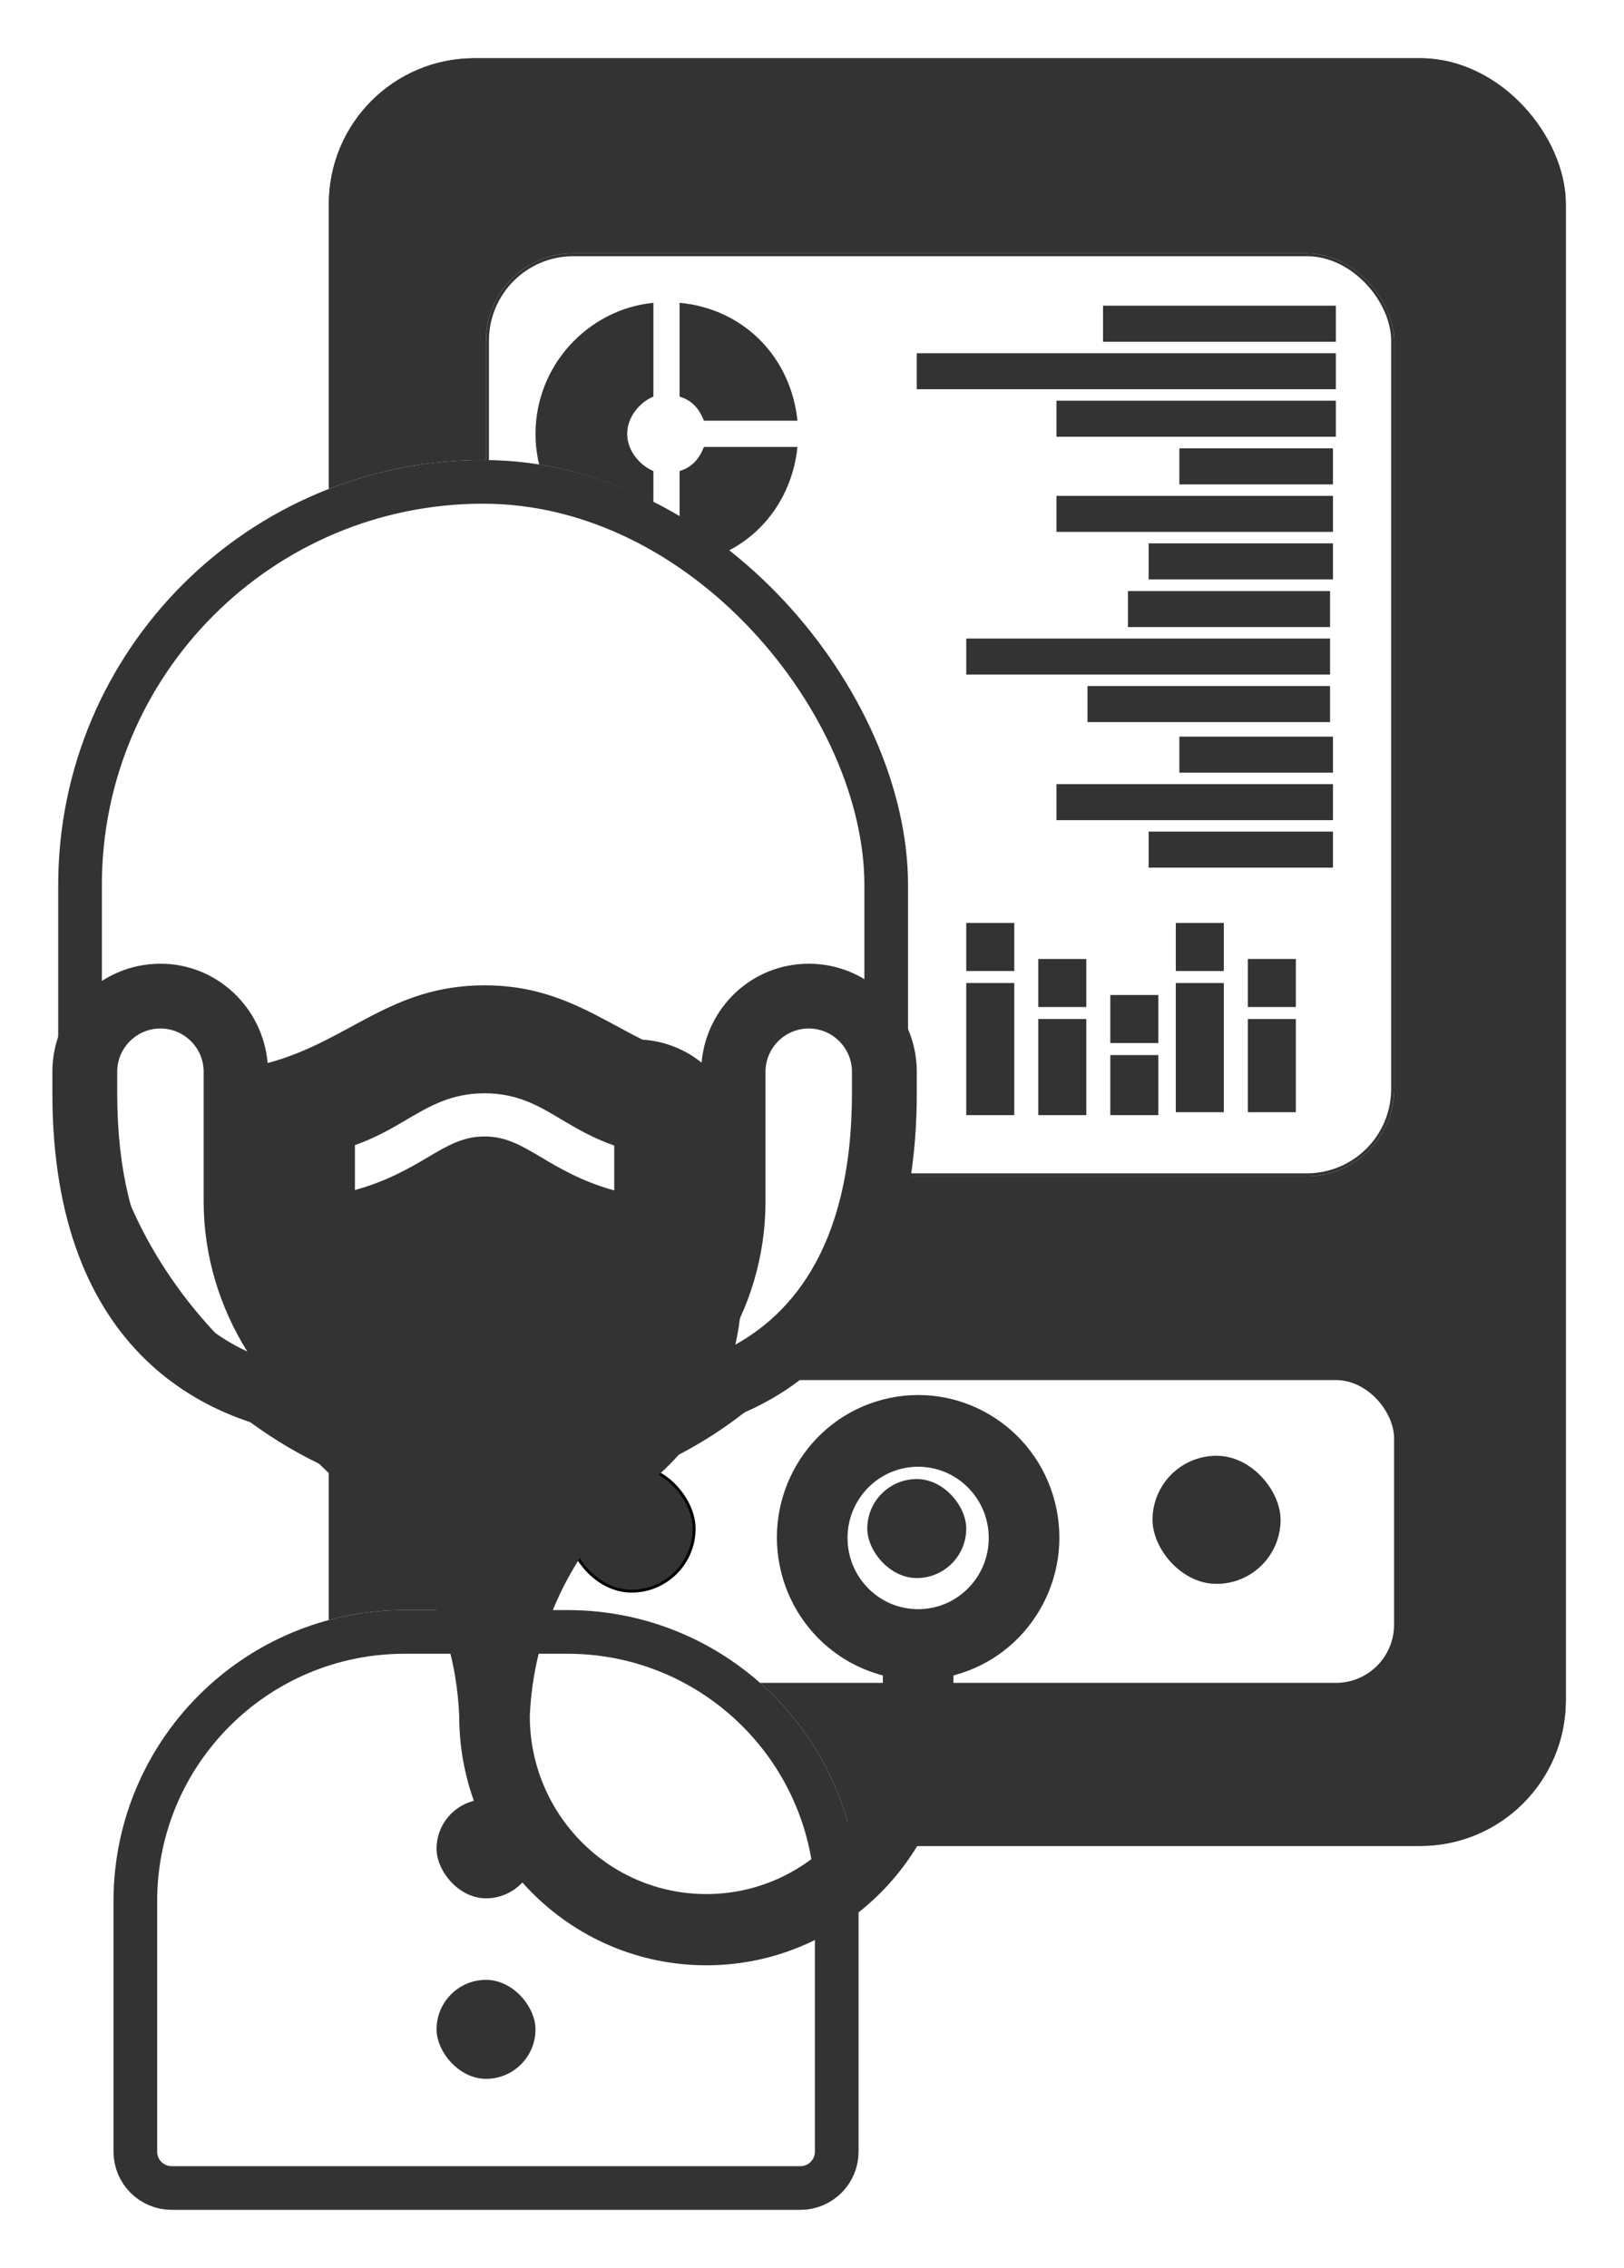 <svg width="558" height="779" viewBox="0 0 558 779" fill="none" xmlns="http://www.w3.org/2000/svg">
<g filter="url(#filter0_d_0_1)">
<rect x="113" y="16" width="425" height="614" rx="50" fill="#333"/>
<rect x="120.5" y="23.5" width="410" height="599" rx="42.5" stroke="#333" stroke-width="15"/>
</g>
<g filter="url(#filter1_d_0_1)">
<rect x="167" y="83" width="312" height="317" rx="30" fill="white"/>
<rect x="167.5" y="83.5" width="311" height="316" rx="29.5" stroke="#333"/>
</g>
<path d="M224.5 136.22V104C202 106.25 184 125.555 184 149C184 172.445 202 191.75 224.5 194V161.78C220 159.935 215.5 154.94 215.5 149C215.5 143.06 220 138.065 224.5 136.22ZM241.87 144.5H274C271.84 123.125 256 106.115 233.5 104V136.22C238 137.57 240.34 140.63 241.87 144.5ZM233.5 161.78V194C256 191.885 271.84 174.875 274 153.5H241.87C240.34 157.37 238 160.43 233.5 161.78Z" fill="#333"/>
<g filter="url(#filter2_d_0_1)">
<rect x="184" y="470" width="295" height="104" rx="20" fill="white"/>
</g>
<rect x="195.5" y="503.5" width="43" height="43" rx="21.5" fill="#333" stroke="black"/>
<rect x="298" y="508" width="34" height="34" rx="17" fill="#333"/>
<g filter="url(#filter3_d_0_1)">
<rect x="20" y="154" width="292" height="358" rx="146" fill="white"/>
<rect x="27.5" y="161.5" width="277" height="343" rx="138.5" stroke="#333" stroke-width="15"/>
</g>
<g filter="url(#filter4_d_0_1)">
<path d="M39 649C39 593.772 83.772 549 139 549H195C250.228 549 295 593.772 295 649V735C295 746.046 286.046 755 275 755H59C47.954 755 39 746.046 39 735V649Z" fill="white"/>
<path d="M139 556.5H195C246.086 556.5 287.5 597.914 287.5 649V735C287.5 741.904 281.904 747.5 275 747.5H59C52.096 747.5 46.5 741.904 46.5 735V649C46.5 597.914 87.914 556.5 139 556.5Z" stroke="#333" stroke-width="15"/>
</g>
<g filter="url(#filter5_d_0_1)">
<path d="M169.91 499.769C136.414 499.769 109.26 472.389 109.26 438.615V389.692C109.26 382.938 114.692 377.462 121.39 377.462H133.52C140.218 377.462 145.65 371.985 145.65 365.231C145.65 358.477 140.218 353 133.52 353H121.39C101.293 353 85 369.428 85 389.692V438.615C85.031 466.663 98.726 492.908 121.632 508.82C143.541 528.296 156.601 555.957 157.78 585.385C157.78 632.669 195.795 671 242.689 671C289.583 671 327.599 632.669 327.599 585.385V571.442C353.545 564.688 369.146 538.003 362.448 511.841C355.747 485.679 329.285 469.948 303.339 476.702C277.393 483.458 261.791 510.141 268.489 536.303C272.902 553.536 286.248 566.992 303.339 571.442V585.385C303.339 619.159 276.185 646.538 242.689 646.538C209.194 646.538 182.039 619.159 182.039 585.385C183.279 555.921 196.43 528.252 218.429 508.82C241.243 492.852 254.843 466.619 254.819 438.615V389.692C254.819 369.428 238.526 353 218.429 353H206.299C199.601 353 194.169 358.477 194.169 365.231C194.169 371.985 199.601 377.462 206.299 377.462H218.429C225.127 377.462 230.559 382.938 230.559 389.692V438.615C230.559 472.389 203.405 499.769 169.91 499.769ZM315.469 548.692C302.07 548.692 291.209 537.741 291.209 524.231C291.209 510.721 302.07 499.769 315.469 499.769C328.867 499.769 339.729 510.721 339.729 524.231C339.729 537.741 328.867 548.692 315.469 548.692Z" fill="#333"/>
</g>
<g filter="url(#filter6_d_0_1)">
<path d="M277.875 327C258.422 327 242.681 341.982 241.047 361.117C213.129 353.7 198.873 334.417 166.5 334.417C133.979 334.417 119.871 353.7 91.953 361.117C90.32 342.13 74.579 327 55.125 327C34.632 327 18 343.613 18 364.083V371.5C18 460.5 71.46 487.348 114.822 489.87C129.821 499.363 147.492 505 166.5 505C185.508 505 203.179 499.363 218.178 489.87C261.54 487.348 315 460.5 315 371.5V364.083C315 343.613 298.368 327 277.875 327ZM40.275 371.5V364.083C40.275 355.925 46.958 349.25 55.125 349.25C63.292 349.25 69.975 355.925 69.975 364.083V408.583C69.975 427.57 75.618 445.222 84.974 460.203C62.401 449.672 40.275 425.642 40.275 371.5ZM292.725 371.5C292.725 425.642 270.599 449.672 248.027 460.203C257.531 445.222 263.025 427.57 263.025 408.583V364.083C263.025 355.925 269.708 349.25 277.875 349.25C286.043 349.25 292.725 355.925 292.725 364.083V371.5ZM147.046 393.453C140.512 397.31 132.791 401.76 121.95 404.727V389.3C129.078 386.778 134.424 383.663 139.473 380.697C147.492 375.95 155.066 371.5 166.5 371.5C177.935 371.5 185.36 375.95 193.23 380.697C198.279 383.663 203.774 386.927 211.05 389.448V404.875C199.913 401.76 192.339 397.31 185.657 393.305C178.826 389.3 173.777 386.333 166.5 386.333C159.224 386.333 154.026 389.3 147.046 393.453Z" fill="#333"/>
</g>
<rect x="150" y="680" width="34" height="34" rx="17" fill="#333"/>
<rect x="150" y="618" width="34" height="34" rx="17" fill="#333"/>
<rect x="396" y="500" width="44" height="44" rx="22" fill="#333"/>
<path d="M459 137.625L459 150L363 150L363 137.625L459 137.625ZM315 121.313L315 133.688L459 133.687L459 121.312L315 121.313ZM379 105L379 117.375L459 117.375L459 105L379 105Z" fill="#333"/>
<path d="M458 186.625L458 199L394.667 199L394.667 186.625L458 186.625ZM363 170.313L363 182.688L458 182.687L458 170.312L363 170.313ZM405.222 154L405.222 166.375L458 166.375L458 154L405.222 154Z" fill="#333"/>
<path d="M457 235.625L457 248L373.667 248L373.667 235.625L457 235.625ZM332 219.313L332 231.688L457 231.687L457 219.312L332 219.313ZM387.556 203L387.556 215.375L457 215.375L457 203L387.556 203Z" fill="#333"/>
<path d="M458 285.625L458 298L394.667 298L394.667 285.625L458 285.625ZM363 269.313L363 281.688L458 281.687L458 269.312L363 269.313ZM405.222 253L405.222 265.375L458 265.375L458 253L405.222 253Z" fill="#333"/>
<g clip-path="url(#clip0_0_1)">
<path d="M404 337.625H420.5V383H404V337.625ZM404 317H420.5V333.5H404V317ZM428.75 329.375H445.25V345.875H428.75V329.375ZM453.5 341.75H470V358.25H453.5V341.75ZM453.5 362.375H470V383H453.5V362.375ZM428.75 350H445.25V383H428.75V350Z" fill="#333"/>
</g>
<path d="M332 337.625H348.5V383H332V337.625ZM332 317H348.5V333.5H332V317ZM356.75 329.375H373.25V345.875H356.75V329.375ZM381.5 341.75H398V358.25H381.5V341.75ZM381.5 362.375H398V383H381.5V362.375ZM356.75 350H373.25V383H356.75V350Z" fill="#333"/>
<defs>
<filter id="filter0_d_0_1" x="93" y="0" width="465" height="654" filterUnits="userSpaceOnUse" color-interpolation-filters="sRGB">
<feFlood flood-opacity="0" result="BackgroundImageFix"/>
<feColorMatrix in="SourceAlpha" type="matrix" values="0 0 0 0 0 0 0 0 0 0 0 0 0 0 0 0 0 0 127 0" result="hardAlpha"/>
<feOffset dy="4"/>
<feGaussianBlur stdDeviation="10"/>
<feComposite in2="hardAlpha" operator="out"/>
<feColorMatrix type="matrix" values="0 0 0 0 0 0 0 0 0 0 0 0 0 0 0 0 0 0 0.25 0"/>
<feBlend mode="normal" in2="BackgroundImageFix" result="effect1_dropShadow_0_1"/>
<feBlend mode="normal" in="SourceGraphic" in2="effect1_dropShadow_0_1" result="shape"/>
</filter>
<filter id="filter1_d_0_1" x="147" y="67" width="352" height="357" filterUnits="userSpaceOnUse" color-interpolation-filters="sRGB">
<feFlood flood-opacity="0" result="BackgroundImageFix"/>
<feColorMatrix in="SourceAlpha" type="matrix" values="0 0 0 0 0 0 0 0 0 0 0 0 0 0 0 0 0 0 127 0" result="hardAlpha"/>
<feOffset dy="4"/>
<feGaussianBlur stdDeviation="10"/>
<feComposite in2="hardAlpha" operator="out"/>
<feColorMatrix type="matrix" values="0 0 0 0 0 0 0 0 0 0 0 0 0 0 0 0 0 0 0.2 0"/>
<feBlend mode="normal" in2="BackgroundImageFix" result="effect1_dropShadow_0_1"/>
<feBlend mode="normal" in="SourceGraphic" in2="effect1_dropShadow_0_1" result="shape"/>
</filter>
<filter id="filter2_d_0_1" x="164" y="454" width="335" height="144" filterUnits="userSpaceOnUse" color-interpolation-filters="sRGB">
<feFlood flood-opacity="0" result="BackgroundImageFix"/>
<feColorMatrix in="SourceAlpha" type="matrix" values="0 0 0 0 0 0 0 0 0 0 0 0 0 0 0 0 0 0 127 0" result="hardAlpha"/>
<feOffset dy="4"/>
<feGaussianBlur stdDeviation="10"/>
<feComposite in2="hardAlpha" operator="out"/>
<feColorMatrix type="matrix" values="0 0 0 0 0 0 0 0 0 0 0 0 0 0 0 0 0 0 0.25 0"/>
<feBlend mode="normal" in2="BackgroundImageFix" result="effect1_dropShadow_0_1"/>
<feBlend mode="normal" in="SourceGraphic" in2="effect1_dropShadow_0_1" result="shape"/>
</filter>
<filter id="filter3_d_0_1" x="0" y="138" width="332" height="398" filterUnits="userSpaceOnUse" color-interpolation-filters="sRGB">
<feFlood flood-opacity="0" result="BackgroundImageFix"/>
<feColorMatrix in="SourceAlpha" type="matrix" values="0 0 0 0 0 0 0 0 0 0 0 0 0 0 0 0 0 0 127 0" result="hardAlpha"/>
<feOffset dy="4"/>
<feGaussianBlur stdDeviation="10"/>
<feComposite in2="hardAlpha" operator="out"/>
<feColorMatrix type="matrix" values="0 0 0 0 0 0 0 0 0 0 0 0 0 0 0 0 0 0 0.25 0"/>
<feBlend mode="normal" in2="BackgroundImageFix" result="effect1_dropShadow_0_1"/>
<feBlend mode="normal" in="SourceGraphic" in2="effect1_dropShadow_0_1" result="shape"/>
</filter>
<filter id="filter4_d_0_1" x="19" y="533" width="296" height="246" filterUnits="userSpaceOnUse" color-interpolation-filters="sRGB">
<feFlood flood-opacity="0" result="BackgroundImageFix"/>
<feColorMatrix in="SourceAlpha" type="matrix" values="0 0 0 0 0 0 0 0 0 0 0 0 0 0 0 0 0 0 127 0" result="hardAlpha"/>
<feOffset dy="4"/>
<feGaussianBlur stdDeviation="10"/>
<feComposite in2="hardAlpha" operator="out"/>
<feColorMatrix type="matrix" values="0 0 0 0 0 0 0 0 0 0 0 0 0 0 0 0 0 0 0.25 0"/>
<feBlend mode="normal" in2="BackgroundImageFix" result="effect1_dropShadow_0_1"/>
<feBlend mode="normal" in="SourceGraphic" in2="effect1_dropShadow_0_1" result="shape"/>
</filter>
<filter id="filter5_d_0_1" x="65" y="337" width="319" height="358" filterUnits="userSpaceOnUse" color-interpolation-filters="sRGB">
<feFlood flood-opacity="0" result="BackgroundImageFix"/>
<feColorMatrix in="SourceAlpha" type="matrix" values="0 0 0 0 0 0 0 0 0 0 0 0 0 0 0 0 0 0 127 0" result="hardAlpha"/>
<feOffset dy="4"/>
<feGaussianBlur stdDeviation="10"/>
<feComposite in2="hardAlpha" operator="out"/>
<feColorMatrix type="matrix" values="0 0 0 0 0 0 0 0 0 0 0 0 0 0 0 0 0 0 0.25 0"/>
<feBlend mode="normal" in2="BackgroundImageFix" result="effect1_dropShadow_0_1"/>
<feBlend mode="normal" in="SourceGraphic" in2="effect1_dropShadow_0_1" result="shape"/>
</filter>
<filter id="filter6_d_0_1" x="13" y="326" width="307" height="188" filterUnits="userSpaceOnUse" color-interpolation-filters="sRGB">
<feFlood flood-opacity="0" result="BackgroundImageFix"/>
<feColorMatrix in="SourceAlpha" type="matrix" values="0 0 0 0 0 0 0 0 0 0 0 0 0 0 0 0 0 0 127 0" result="hardAlpha"/>
<feOffset dy="4"/>
<feGaussianBlur stdDeviation="2.5"/>
<feComposite in2="hardAlpha" operator="out"/>
<feColorMatrix type="matrix" values="0 0 0 0 0 0 0 0 0 0 0 0 0 0 0 0 0 0 0.25 0"/>
<feBlend mode="normal" in2="BackgroundImageFix" result="effect1_dropShadow_0_1"/>
<feBlend mode="normal" in="SourceGraphic" in2="effect1_dropShadow_0_1" result="shape"/>
</filter>
<clipPath id="clip0_0_1">
<rect width="65" height="65" fill="white" transform="translate(385 317)"/>
</clipPath>
</defs>
</svg>
